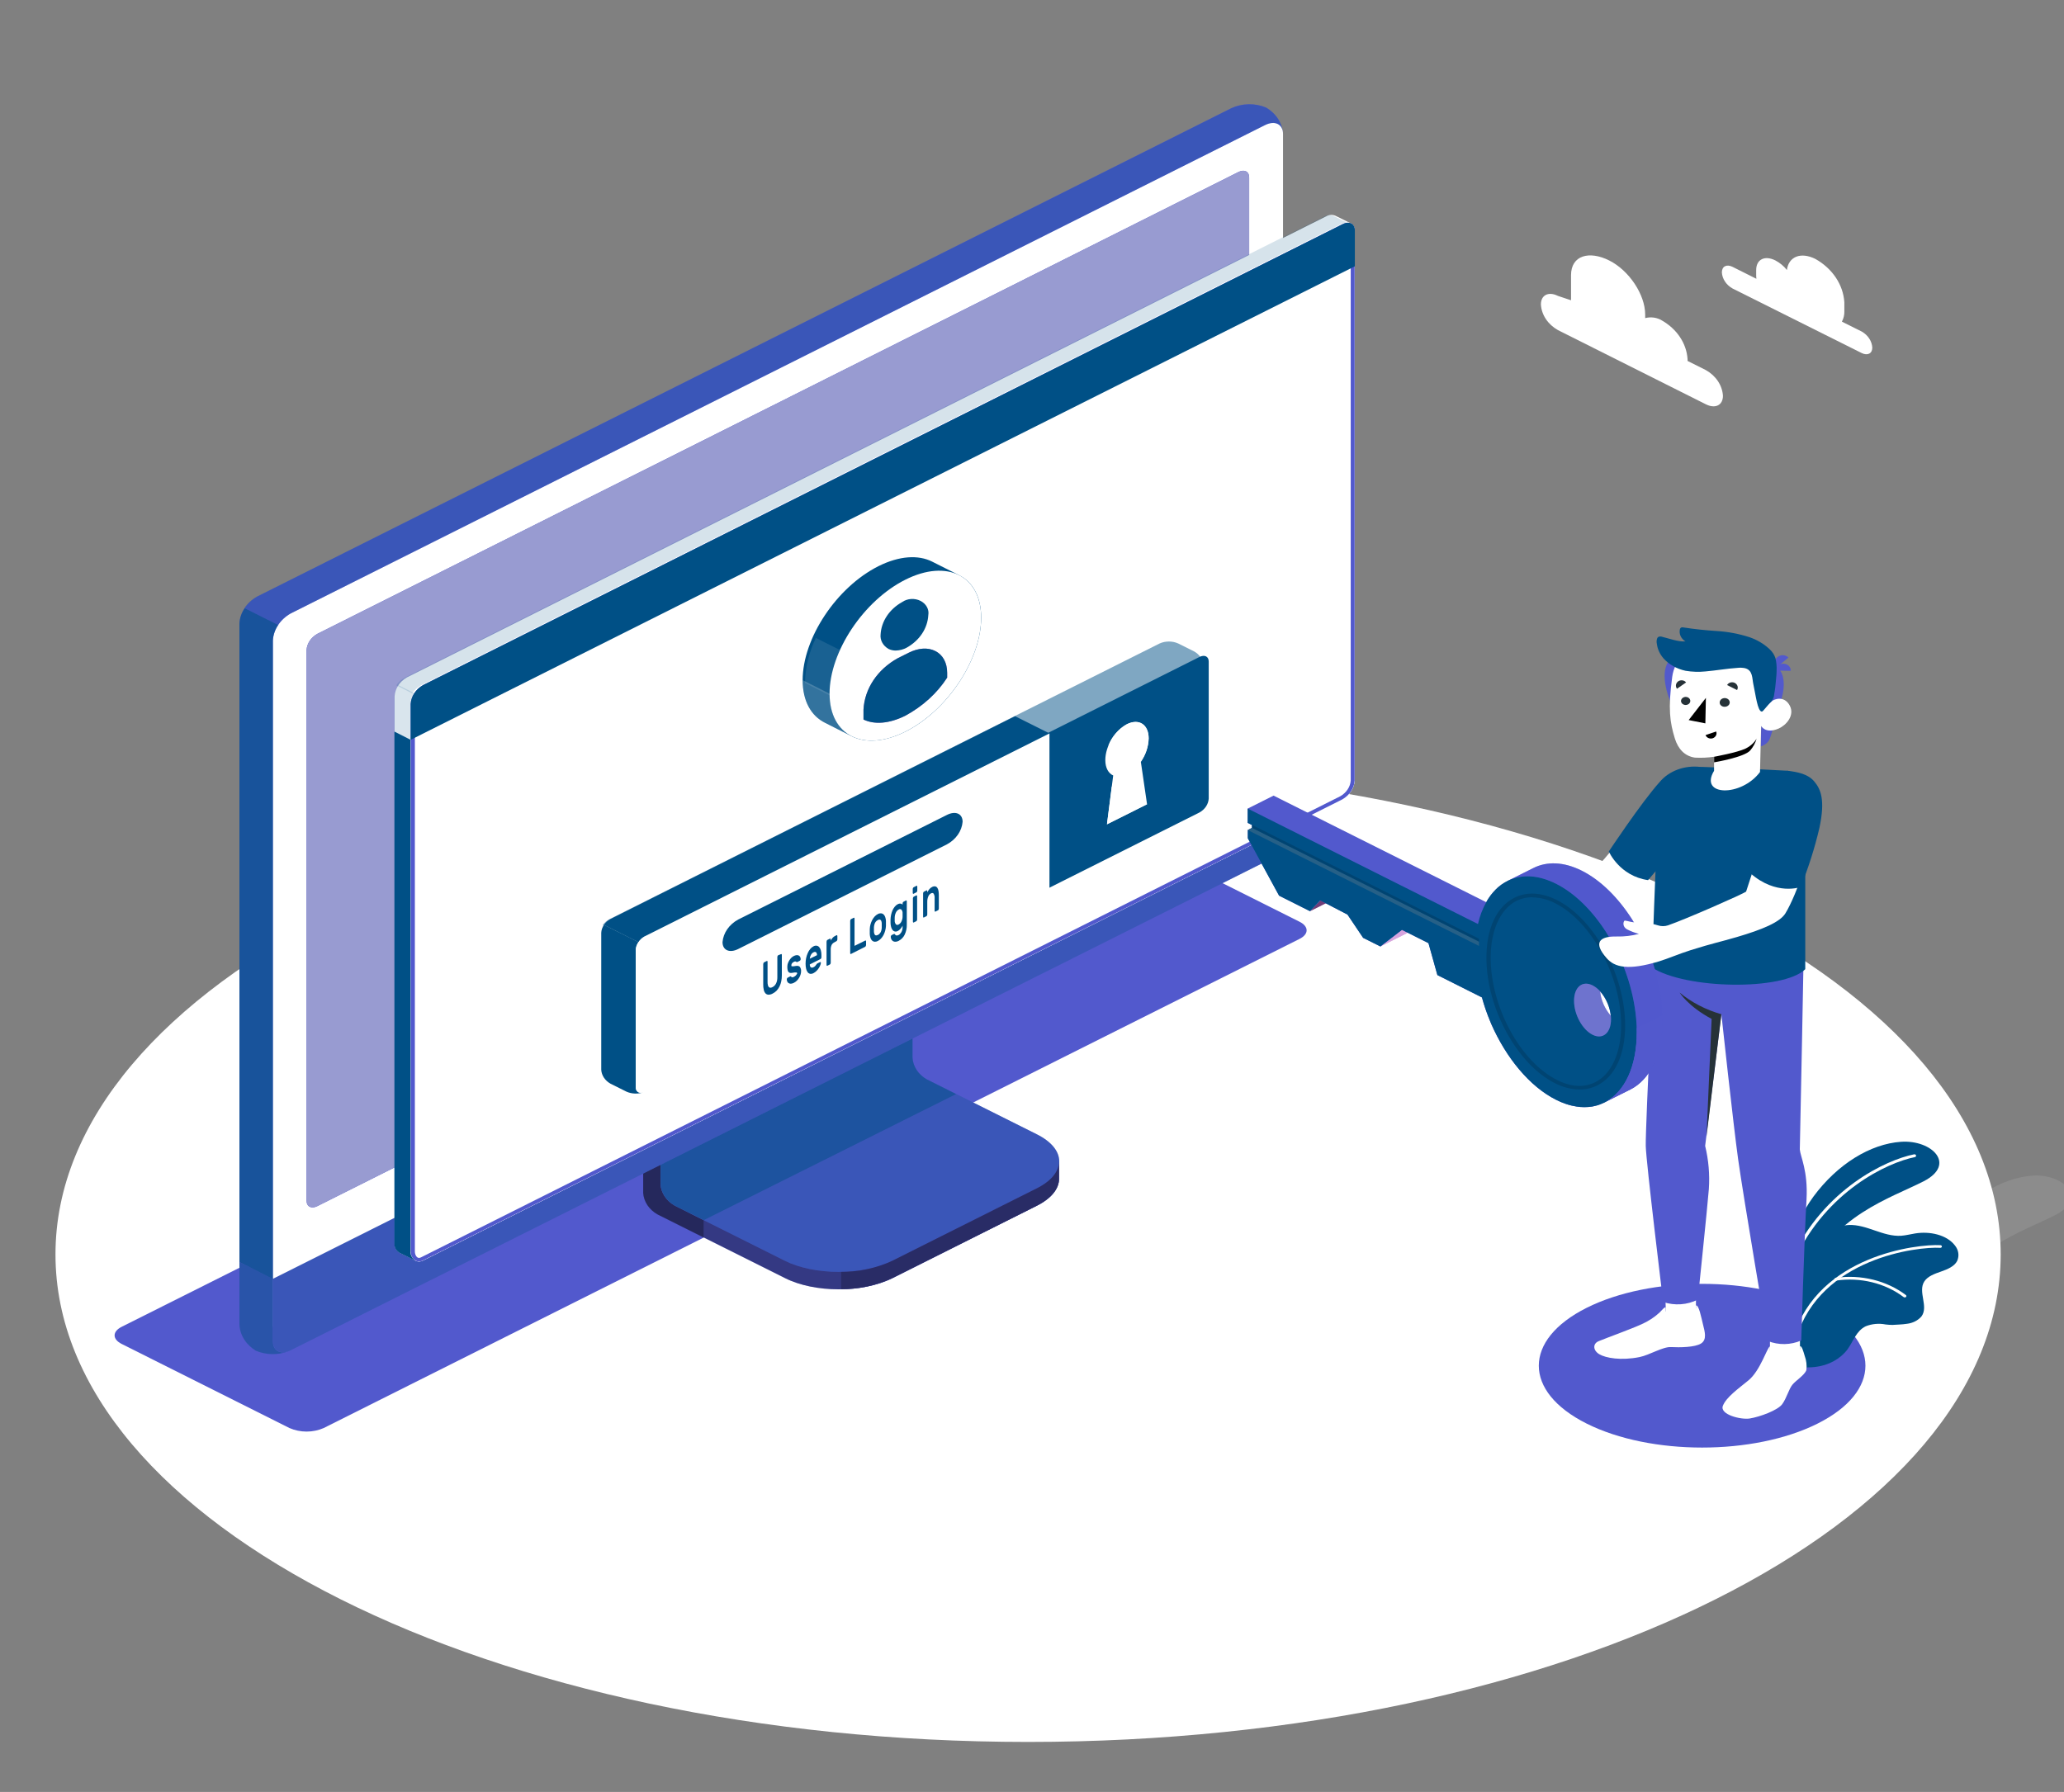 <svg width="509" height="442" viewBox="0 0 509 442" fill="none" xmlns="http://www.w3.org/2000/svg">
<rect x="0" y="0" width="509" height="442" fill="#808080" stroke="none"/>
<g clip-path="url(#clip0_1099_855)">
<path d="M253.533 429.668C385.999 429.668 493.384 375.83 493.384 309.418C493.384 243.005 385.999 189.167 253.533 189.167C121.067 189.167 13.682 243.005 13.682 309.418C13.682 375.83 121.067 429.668 253.533 429.668Z" fill="white"/>
<path d="M391.278 351.142C375.55 343.257 375.55 330.475 391.278 322.589C407.007 314.704 432.508 314.704 448.236 322.589C463.964 330.475 463.964 343.257 448.236 351.142C432.508 359.028 407.007 359.028 391.278 351.142Z" fill="#5259CD"/>
<path d="M71.382 352.239L30.011 331.5C27.679 330.333 27.679 328.433 30.011 327.266L270.656 206.617C271.964 206.042 273.409 205.742 274.875 205.742C276.341 205.742 277.787 206.042 279.095 206.617L320.477 227.356C322.808 228.523 322.808 230.423 320.477 231.59L79.832 352.239C78.522 352.814 77.075 353.114 75.607 353.114C74.139 353.114 72.692 352.814 71.382 352.239V352.239Z" fill="#5259CD"/>
<path d="M220.091 315.27L255.66 297.413C259.325 295.574 261.157 293.17 261.157 290.756C261.157 288.343 261.157 286.46 261.157 286.46L224.265 268.391C223.235 267.813 222.376 267.03 221.761 266.108C221.145 265.187 220.789 264.151 220.723 263.087V224.996L158.625 256.165V294.239C158.696 295.302 159.054 296.336 159.669 297.257C160.284 298.179 161.14 298.962 162.167 299.543L193.562 315.243C200.872 318.947 212.762 318.947 220.091 315.27Z" fill="#5259CD"/>
<g opacity="0.6">
<path opacity="0.6" d="M220.091 315.27L255.66 297.413C259.325 295.574 261.157 293.17 261.157 290.756C261.157 288.343 261.157 286.46 261.157 286.46L224.265 268.391C223.235 267.813 222.376 267.03 221.761 266.108C221.145 265.187 220.789 264.151 220.723 263.087V224.996L158.625 256.165V294.239C158.696 295.302 159.054 296.336 159.669 297.257C160.284 298.179 161.14 298.962 162.167 299.543L193.562 315.243C200.872 318.947 212.762 318.947 220.091 315.27Z" fill="black"/>
</g>
<path opacity="0.3" d="M173.518 300.984V305.263L162.137 299.561C161.11 298.98 160.255 298.197 159.641 297.275C159.028 296.354 158.673 295.32 158.604 294.257V256.165L170.434 250.234C170.678 252.842 170.943 255.538 171.197 258.19L162.88 262.345V292.091C162.946 293.156 163.301 294.191 163.917 295.113C164.533 296.035 165.392 296.817 166.423 297.395L173.518 300.984Z" fill="black"/>
<path d="M162.88 292.1C162.95 293.164 163.307 294.198 163.922 295.119C164.538 296.041 165.394 296.823 166.423 297.404L193.522 310.965C200.851 314.633 212.742 314.642 220.081 310.965L255.711 293.108C263.051 289.43 263.051 283.472 255.711 279.795L228.592 266.234C227.566 265.652 226.712 264.869 226.098 263.947C225.485 263.026 225.129 261.993 225.059 260.93V231.175L162.961 262.345L162.88 292.1Z" fill="#5259CD"/>
<path opacity="0.3" d="M162.88 292.1C162.95 293.164 163.307 294.198 163.922 295.119C164.538 296.041 165.394 296.823 166.423 297.404L193.522 310.965C200.851 314.633 212.742 314.642 220.081 310.965L255.711 293.108C263.051 289.43 263.051 283.472 255.711 279.795L228.592 266.234C227.566 265.652 226.712 264.869 226.098 263.947C225.485 263.026 225.129 261.993 225.059 260.93V231.175L162.961 262.345L162.88 292.1Z" fill="#005086"/>
<path opacity="0.5" d="M235.769 269.867L228.551 266.252C227.526 265.67 226.672 264.886 226.058 263.965C225.444 263.044 225.089 262.01 225.019 260.948V231.175L162.921 262.345V292.1C162.991 293.164 163.348 294.198 163.963 295.119C164.579 296.041 165.435 296.823 166.464 297.404L173.59 300.94L235.769 269.867Z" fill="#005086"/>
<path d="M261.168 286.469V290.765C261.168 293.179 259.325 295.574 255.671 297.422L220.041 315.27C216.142 317.077 211.787 318.016 207.367 318.001V313.723C211.787 313.737 216.142 312.799 220.041 310.991L255.671 293.126C259.325 291.296 261.168 288.882 261.168 286.469Z" fill="#5259CD"/>
<path opacity="0.5" d="M261.168 286.469V290.765C261.168 293.179 259.325 295.574 255.671 297.422L220.041 315.27C216.142 317.077 211.787 318.016 207.367 318.001V313.723C211.787 313.737 216.142 312.799 220.041 310.991L255.671 293.126C259.325 291.296 261.168 288.882 261.168 286.469Z" fill="black"/>
<path d="M63.116 329.078C64.458 329.641 65.934 329.922 67.425 329.899C68.916 329.876 70.379 329.549 71.698 328.945L311.946 208.5C313.234 207.771 314.306 206.788 315.075 205.631C315.845 204.475 316.29 203.177 316.374 201.844V33.07C316.328 31.773 315.93 30.503 315.211 29.365C314.493 28.227 313.475 27.252 312.241 26.52C310.9 25.956 309.425 25.675 307.936 25.7C306.446 25.724 304.984 26.054 303.669 26.661L63.421 147.142C62.138 147.876 61.072 148.863 60.311 150.023C59.55 151.183 59.116 152.483 59.044 153.816V322.563C59.089 323.849 59.481 325.109 60.188 326.24C60.896 327.372 61.898 328.344 63.116 329.078Z" fill="#5259CD"/>
<path d="M71.728 328.936L311.976 208.491C313.266 207.763 314.34 206.781 315.109 205.624C315.879 204.467 316.323 203.169 316.405 201.835V33.07C316.405 30.622 314.42 29.623 311.976 30.852L71.728 151.297C70.44 152.026 69.367 153.008 68.597 154.165C67.828 155.322 67.384 156.619 67.3 157.953V326.718C67.3 329.166 69.285 330.165 71.728 328.936Z" fill="white"/>
<path d="M71.077 333.321C69.817 333.799 68.453 334.033 67.079 334.009C65.704 333.984 64.352 333.701 63.116 333.18C61.895 332.444 60.891 331.469 60.184 330.334C59.477 329.2 59.086 327.937 59.044 326.647V311.283L67.341 315.455V330.819C67.29 333.056 68.929 334.072 71.077 333.321Z" fill="#5259CD"/>
<path opacity="0.5" d="M71.077 333.321C69.817 333.799 68.453 334.033 67.079 334.009C65.704 333.984 64.352 333.701 63.116 333.18C61.895 332.444 60.891 331.469 60.184 330.334C59.477 329.2 59.086 327.937 59.044 326.647V311.283L67.341 315.455V330.819C67.29 333.056 68.929 334.072 71.077 333.321Z" fill="#005086"/>
<path d="M67.29 315.455V330.819C67.29 333.268 69.326 334.258 71.718 333.038L311.966 212.593C313.249 211.867 314.318 210.89 315.087 209.74C315.856 208.59 316.304 207.299 316.394 205.972V190.537L67.29 315.455Z" fill="#5259CD"/>
<path opacity="0.3" d="M67.3 315.42V330.819C67.3 333.268 69.336 334.258 71.728 333.038L311.976 212.593C313.257 211.866 314.324 210.888 315.091 209.738C315.859 208.589 316.305 207.299 316.394 205.972V190.537L67.3 315.42Z" fill="#005086"/>
<path d="M75.597 296.14V160.349C75.644 159.549 75.909 158.77 76.368 158.075C76.829 157.381 77.471 156.791 78.243 156.353L305.4 42.432C306.866 41.698 308.057 42.291 308.057 43.758V179.62C308.008 180.421 307.741 181.2 307.28 181.894C306.818 182.588 306.174 183.178 305.4 183.616L78.254 297.51C76.788 298.244 75.597 297.643 75.597 296.14Z" fill="#5259CD"/>
<path d="M75.597 296.14V160.349C75.644 159.549 75.909 158.77 76.368 158.075C76.829 157.381 77.471 156.791 78.243 156.353L305.4 42.432C306.866 41.698 308.057 42.291 308.057 43.758V179.62C308.008 180.421 307.741 181.2 307.28 181.894C306.818 182.588 306.174 183.178 305.4 183.616L78.254 297.51C76.788 298.244 75.597 297.643 75.597 296.14Z" fill="#989BD1"/>
<path d="M191.842 257.889C190.633 258.572 189.626 259.493 188.905 260.578C188.183 261.662 187.766 262.88 187.688 264.13C187.688 266.429 189.551 267.366 191.842 266.217C193.052 265.533 194.06 264.61 194.782 263.524C195.503 262.438 195.919 261.219 195.995 259.967C195.995 257.668 194.132 256.74 191.842 257.889Z" fill="#5259CD"/>
<path opacity="0.7" d="M68.603 154.152C67.814 155.303 67.363 156.606 67.29 157.944V315.455L59.044 311.283V153.816C59.097 152.473 59.546 151.164 60.347 150.015L68.603 154.152Z" fill="#005086"/>
<path opacity="0.3" d="M316.354 32.434C316.038 30.454 314.195 29.782 311.966 30.852L71.718 151.297C70.415 152.004 69.34 152.986 68.593 154.152L60.286 149.988C61.038 148.823 62.117 147.841 63.421 147.133L303.669 26.697C304.986 26.089 306.45 25.76 307.941 25.735C309.432 25.711 310.909 25.992 312.251 26.555C313.38 27.223 314.33 28.093 315.038 29.108C315.746 30.122 316.194 31.256 316.354 32.434Z" fill="#005086"/>
<path d="M329.313 53.208C328.957 53.053 328.558 52.984 328.159 53.011C327.761 53.037 327.379 53.157 327.053 53.358L100.365 167.076C99.471 167.59 98.728 168.279 98.198 169.089C97.667 169.898 97.363 170.804 97.311 171.735V306.695C97.279 307.151 97.384 307.606 97.614 308.016C97.844 308.426 98.192 308.778 98.624 309.038C99.123 309.276 101.79 310.62 102.584 310.991C102.865 311.115 103.179 311.173 103.494 311.157C103.809 311.142 104.113 311.054 104.376 310.903L331.014 197.185C331.908 196.671 332.651 195.982 333.181 195.172C333.712 194.363 334.015 193.457 334.068 192.526V56.868C334.113 56.525 334.048 56.178 333.879 55.866C333.709 55.553 333.444 55.288 333.111 55.1C332.602 54.808 329.884 53.5 329.313 53.208Z" fill="white"/>
<path d="M104.325 168.985L331.023 55.312C332.734 54.428 334.077 55.153 334.077 56.868V192.526C334.025 193.457 333.722 194.363 333.191 195.172C332.66 195.982 331.918 196.671 331.023 197.185L104.325 310.903C102.615 311.787 101.271 310.364 101.271 308.649V173.644C101.325 172.714 101.629 171.808 102.16 170.999C102.69 170.19 103.432 169.5 104.325 168.985V168.985Z" fill="white"/>
<path d="M332.408 55.825C333.008 55.825 333.1 56.479 333.1 56.868V192.526C333.045 193.305 332.782 194.062 332.331 194.738C331.881 195.413 331.255 195.987 330.504 196.416L103.836 310.134C103.684 310.219 103.508 310.268 103.327 310.275C102.757 310.275 102.309 309.515 102.309 308.649V173.644C102.358 172.865 102.614 172.107 103.055 171.428C103.496 170.749 104.112 170.167 104.854 169.728L331.532 56.072C331.795 55.925 332.096 55.84 332.408 55.825V55.825ZM332.408 54.941C331.917 54.959 331.44 55.087 331.023 55.312L104.325 168.985C103.432 169.5 102.69 170.19 102.16 170.999C101.629 171.808 101.325 172.714 101.271 173.644V308.649C101.271 310.01 102.146 311.159 103.307 311.159C103.666 311.153 104.018 311.065 104.325 310.903L331.013 197.185C331.908 196.671 332.65 195.982 333.181 195.172C333.711 194.363 334.015 193.457 334.067 192.526V56.868C334.067 55.648 333.375 54.941 332.357 54.941H332.408Z" fill="#5259CD"/>
<path d="M98.563 309.038C98.899 309.188 101.312 310.381 102.37 310.912C101.99 310.638 101.689 310.291 101.491 309.898C101.293 309.505 101.204 309.077 101.23 308.649V182.458L97.26 180.442V306.695C97.227 307.15 97.33 307.604 97.558 308.015C97.786 308.425 98.132 308.777 98.563 309.038V309.038Z" fill="#005086"/>
<path d="M334.118 56.841C334.118 55.144 332.723 54.454 331.064 55.312L104.325 168.985C103.432 169.5 102.69 170.19 102.16 170.999C101.629 171.808 101.325 172.714 101.271 173.644V182.484L334.118 65.681V56.841Z" fill="#005086"/>
<g opacity="0.4">
<path opacity="0.4" d="M330.545 55.352L103.846 169.017C102.936 169.515 102.187 170.205 101.668 171.023L97.728 169.034C98.246 168.245 98.989 167.584 99.886 167.116L326.574 53.398C326.899 53.196 327.281 53.074 327.679 53.046C328.077 53.018 328.477 53.085 328.834 53.239C329.384 53.54 331.96 54.804 332.621 55.113C332.279 55.003 331.911 54.967 331.549 55.009C331.187 55.05 330.842 55.168 330.545 55.352V55.352Z" fill="#005086"/>
</g>
<path opacity="0.15" d="M97.26 180.451V171.69C97.302 170.736 97.628 169.807 98.207 168.994L102.156 170.974C101.586 171.773 101.266 172.687 101.23 173.626V182.466L97.26 180.451Z" fill="#005086"/>
<path d="M286.313 158.607L150.542 226.675C149.882 227.047 149.332 227.549 148.938 228.141C148.543 228.732 148.315 229.396 148.272 230.079V263.883C148.315 264.565 148.543 265.229 148.938 265.821C149.332 266.412 149.882 266.914 150.542 267.286L154.502 269.266C155.206 269.576 155.984 269.737 156.772 269.737C157.561 269.737 158.339 269.576 159.042 269.266L294.793 201.198C295.453 200.824 296.003 200.321 296.397 199.728C296.792 199.135 297.02 198.47 297.063 197.786V163.973C297.02 163.291 296.792 162.627 296.397 162.035C296.003 161.444 295.453 160.942 294.793 160.57L290.823 158.59C290.122 158.285 289.349 158.129 288.565 158.132C287.782 158.135 287.01 158.298 286.313 158.607Z" fill="white"/>
<path opacity="0.5" d="M296.747 163.764C296.584 162.747 295.637 162.376 294.497 162.951L158.726 231.019C158.057 231.38 157.506 231.885 157.128 232.486L148.628 228.225C149.009 227.634 149.555 227.135 150.216 226.775L285.997 158.707C286.699 158.398 287.475 158.236 288.262 158.236C289.049 158.236 289.825 158.398 290.527 158.707L294.497 160.687C295.102 161.032 295.616 161.484 296.004 162.015C296.392 162.545 296.645 163.142 296.747 163.764Z" fill="#005086"/>
<path d="M158.656 269.434C157.991 269.662 157.278 269.765 156.564 269.738C155.851 269.71 155.151 269.553 154.512 269.275L150.542 267.295C149.883 266.922 149.334 266.42 148.94 265.828C148.545 265.237 148.317 264.574 148.272 263.892V230.088C148.303 229.398 148.534 228.725 148.944 228.134L157.444 232.395C157.031 232.979 156.8 233.646 156.772 234.331V268.144C156.772 269.266 157.587 269.788 158.656 269.434Z" fill="#005086"/>
<path d="M160.04 230.11L295.81 162.042C297.063 161.414 298.081 161.918 298.081 163.173V196.986C298.037 197.67 297.809 198.335 297.415 198.928C297.021 199.521 296.471 200.025 295.81 200.399L160.06 268.467C158.808 269.094 157.79 268.582 157.79 267.326V233.522C157.831 232.84 158.056 232.176 158.447 231.583C158.837 230.99 159.383 230.486 160.04 230.11V230.11Z" fill="#005086"/>
<path d="M250.316 176.659L150.552 226.684C149.891 227.044 149.345 227.543 148.964 228.134L157.465 232.395C157.843 231.794 158.393 231.289 159.063 230.927L258.827 180.911L250.316 176.659Z" fill="#005086"/>
<path d="M258.806 180.911L159.042 230.927C158.382 231.301 157.832 231.805 157.438 232.398C157.043 232.991 156.815 233.656 156.772 234.34V268.135C156.772 269.39 157.79 269.903 159.042 269.275L258.806 219.259V180.911Z" fill="white"/>
<path d="M182.049 226.808L233.529 201.004C235.657 199.934 237.388 200.695 237.388 202.701C237.292 203.828 236.892 204.92 236.22 205.888C235.548 206.855 234.623 207.672 233.519 208.27L182.049 234.083C179.921 235.153 178.181 234.393 178.181 232.386C178.277 231.258 178.677 230.165 179.349 229.196C180.021 228.227 180.946 227.409 182.049 226.808V226.808Z" fill="#005086"/>
<path d="M192.595 235.356C192.605 235.347 192.617 235.339 192.63 235.334C192.643 235.329 192.657 235.326 192.672 235.326C192.686 235.326 192.701 235.329 192.714 235.334C192.727 235.339 192.739 235.347 192.748 235.356C192.794 235.416 192.815 235.488 192.809 235.559V240.589C192.81 241.075 192.762 241.56 192.667 242.039C192.583 242.477 192.439 242.904 192.239 243.312C192.057 243.686 191.817 244.037 191.527 244.355C191.24 244.651 190.895 244.899 190.509 245.089C190.206 245.26 189.852 245.352 189.491 245.354C189.352 245.345 189.218 245.311 189.095 245.255C188.973 245.198 188.865 245.121 188.778 245.027C188.555 244.767 188.408 244.464 188.35 244.143C188.253 243.715 188.209 243.28 188.218 242.844V237.805C188.218 237.717 188.239 237.629 188.279 237.548C188.304 237.476 188.358 237.413 188.432 237.372L189.073 237.045C189.094 237.028 189.121 237.018 189.15 237.018C189.178 237.018 189.205 237.028 189.226 237.045C189.273 237.104 189.295 237.176 189.287 237.248V242.216C189.279 242.489 189.31 242.762 189.379 243.029C189.407 243.2 189.492 243.36 189.623 243.489C189.669 243.536 189.727 243.574 189.792 243.598C189.857 243.623 189.928 243.634 190 243.63C190.174 243.62 190.342 243.572 190.488 243.489C190.669 243.395 190.834 243.279 190.977 243.144C191.136 242.985 191.266 242.806 191.364 242.614C191.478 242.387 191.564 242.15 191.618 241.907C191.678 241.615 191.705 241.319 191.7 241.023V236.046C191.703 235.957 191.727 235.87 191.771 235.789C191.796 235.716 191.85 235.654 191.924 235.613L192.595 235.356Z" fill="#005086"/>
<path d="M196.586 240.112C196.592 240.047 196.574 239.982 196.535 239.926C196.511 239.903 196.481 239.886 196.447 239.875C196.414 239.864 196.377 239.861 196.342 239.865C196.217 239.85 196.09 239.85 195.965 239.865L195.375 239.962C195.184 240.003 194.985 240.003 194.795 239.962C194.645 239.92 194.516 239.836 194.428 239.723C194.328 239.58 194.263 239.42 194.235 239.255C194.135 238.781 194.135 238.296 194.235 237.823C194.311 237.551 194.42 237.287 194.56 237.036C194.7 236.785 194.87 236.547 195.069 236.329C195.262 236.12 195.497 235.943 195.762 235.807C195.976 235.694 196.215 235.621 196.464 235.595C196.645 235.579 196.826 235.613 196.983 235.692C197.133 235.771 197.25 235.889 197.319 236.028C197.401 236.193 197.446 236.37 197.452 236.55C197.462 236.638 197.441 236.728 197.39 236.806C197.365 236.879 197.311 236.942 197.238 236.983L196.627 237.292C196.599 237.306 196.567 237.313 196.535 237.313C196.503 237.313 196.472 237.306 196.444 237.292L196.311 237.204C196.259 237.168 196.195 237.146 196.128 237.142C195.997 237.155 195.872 237.194 195.762 237.257C195.602 237.34 195.46 237.448 195.344 237.575C195.221 237.714 195.156 237.886 195.161 238.061C195.147 238.128 195.147 238.197 195.161 238.265C195.18 238.289 195.206 238.31 195.236 238.326C195.266 238.341 195.299 238.35 195.334 238.353C195.445 238.369 195.559 238.369 195.67 238.353L196.24 238.265C196.719 238.185 197.044 238.265 197.258 238.494C197.483 238.822 197.586 239.202 197.553 239.582C197.551 239.844 197.51 240.106 197.431 240.36C197.351 240.635 197.235 240.902 197.085 241.155C196.935 241.417 196.747 241.661 196.525 241.88C196.314 242.095 196.063 242.277 195.782 242.419C195.558 242.544 195.303 242.619 195.039 242.64C194.847 242.646 194.659 242.6 194.499 242.508C194.342 242.414 194.221 242.282 194.153 242.128C194.071 241.96 194.029 241.779 194.031 241.597C194.022 241.506 194.043 241.413 194.092 241.332C194.117 241.259 194.171 241.196 194.245 241.155L194.856 240.846C194.937 240.846 194.998 240.802 195.039 240.846L195.171 240.97C195.198 240.996 195.231 241.017 195.268 241.032C195.305 241.048 195.344 241.056 195.385 241.058C195.528 241.059 195.668 241.018 195.782 240.943C195.966 240.852 196.131 240.736 196.271 240.598C196.34 240.526 196.398 240.445 196.444 240.36C196.516 240.289 196.565 240.204 196.586 240.112V240.112Z" fill="#005086"/>
<path d="M198.663 237.716C198.661 237.257 198.705 236.799 198.795 236.346C198.88 235.92 199.013 235.503 199.192 235.1C199.342 234.738 199.547 234.396 199.803 234.083C200.016 233.814 200.294 233.588 200.617 233.42C200.853 233.282 201.141 233.229 201.422 233.27C201.67 233.32 201.888 233.449 202.033 233.632C202.224 233.872 202.359 234.143 202.43 234.428C202.527 234.799 202.575 235.179 202.572 235.559V236.108C202.575 236.2 202.551 236.291 202.501 236.373C202.476 236.446 202.422 236.508 202.348 236.55L199.701 237.884C199.695 238.04 199.719 238.195 199.773 238.344C199.812 238.444 199.882 238.533 199.976 238.6C200.06 238.658 200.165 238.686 200.271 238.68C200.394 238.667 200.513 238.631 200.617 238.574C200.771 238.501 200.909 238.406 201.025 238.291C201.129 238.189 201.218 238.076 201.289 237.955C201.333 237.885 201.38 237.817 201.432 237.752C201.476 237.707 201.527 237.668 201.585 237.637L202.216 237.319C202.237 237.304 202.264 237.295 202.292 237.295C202.32 237.295 202.347 237.304 202.368 237.319C202.395 237.347 202.414 237.379 202.425 237.414C202.436 237.449 202.437 237.486 202.43 237.522C202.418 237.694 202.377 237.864 202.307 238.026C202.22 238.271 202.104 238.508 201.961 238.733C201.802 238.992 201.611 239.235 201.391 239.458C201.172 239.686 200.911 239.88 200.617 240.032C200.377 240.169 200.089 240.229 199.803 240.2C199.553 240.148 199.334 240.016 199.192 239.829C198.992 239.561 198.857 239.26 198.795 238.945C198.703 238.541 198.658 238.129 198.663 237.716V237.716ZM200.617 234.896C200.461 234.97 200.325 235.072 200.22 235.197C200.107 235.321 200.015 235.458 199.946 235.604C199.874 235.75 199.816 235.9 199.773 236.054C199.737 236.194 199.713 236.336 199.701 236.479L201.493 235.595C201.483 235.473 201.462 235.352 201.432 235.232C201.416 235.126 201.367 235.025 201.289 234.941C201.259 234.902 201.22 234.87 201.174 234.846C201.129 234.821 201.078 234.806 201.025 234.799C200.88 234.789 200.736 234.823 200.617 234.896V234.896Z" fill="#005086"/>
<path d="M205.769 232.43C205.46 232.583 205.217 232.819 205.076 233.102C204.918 233.475 204.845 233.872 204.863 234.269V237.46C204.864 237.551 204.843 237.642 204.802 237.725C204.777 237.798 204.722 237.861 204.649 237.902L204.048 238.203C204.039 238.212 204.027 238.22 204.014 238.225C204.001 238.23 203.986 238.233 203.972 238.233C203.957 238.233 203.943 238.23 203.93 238.225C203.917 238.22 203.905 238.212 203.896 238.203C203.85 238.143 203.829 238.071 203.834 237.999V232.28C203.835 232.189 203.856 232.099 203.896 232.015C203.924 231.943 203.977 231.882 204.048 231.838L204.649 231.537C204.67 231.521 204.697 231.511 204.725 231.511C204.754 231.511 204.781 231.521 204.802 231.537C204.849 231.593 204.87 231.663 204.863 231.732V232.015C204.984 231.777 205.134 231.552 205.311 231.343C205.472 231.149 205.68 230.989 205.921 230.874L206.288 230.689C206.307 230.672 206.332 230.663 206.359 230.663C206.386 230.663 206.411 230.672 206.43 230.689C206.48 230.748 206.505 230.819 206.502 230.892V231.696C206.5 231.788 206.476 231.879 206.43 231.962C206.405 232.032 206.355 232.093 206.288 232.138L205.769 232.43Z" fill="#005086"/>
<path d="M213.363 232.006C213.372 231.996 213.384 231.989 213.397 231.984C213.41 231.979 213.425 231.976 213.439 231.976C213.454 231.976 213.468 231.979 213.481 231.984C213.494 231.989 213.506 231.996 213.516 232.006C213.561 232.066 213.583 232.137 213.577 232.209V233.093C213.576 233.184 213.555 233.274 213.516 233.358C213.481 233.424 213.428 233.481 213.363 233.526L209.881 235.294C209.861 235.311 209.833 235.32 209.805 235.32C209.777 235.32 209.749 235.311 209.729 235.294C209.683 235.237 209.661 235.169 209.667 235.1V227.144C209.668 227.053 209.689 226.963 209.729 226.879C209.757 226.81 209.811 226.751 209.881 226.711L210.523 226.384C210.543 226.367 210.571 226.357 210.599 226.357C210.627 226.357 210.655 226.367 210.675 226.384C210.721 226.44 210.742 226.509 210.736 226.578V233.305L213.363 232.006Z" fill="#005086"/>
<path d="M216.488 225.464C216.717 225.326 216.994 225.261 217.272 225.279C217.51 225.295 217.732 225.39 217.893 225.544C218.083 225.733 218.222 225.956 218.3 226.198C218.409 226.511 218.47 226.835 218.483 227.161C218.483 227.232 218.483 227.329 218.483 227.444V228.125C218.483 228.231 218.483 228.328 218.483 228.408C218.463 228.792 218.402 229.174 218.3 229.548C218.206 229.913 218.069 230.268 217.893 230.609C217.731 230.926 217.523 231.223 217.272 231.493C217.057 231.737 216.791 231.944 216.488 232.103C216.252 232.236 215.975 232.301 215.694 232.289C215.459 232.271 215.24 232.176 215.083 232.023C214.888 231.841 214.748 231.619 214.676 231.378C214.567 231.065 214.506 230.741 214.493 230.415C214.493 230.344 214.493 230.255 214.493 230.141V229.46C214.493 229.345 214.493 229.248 214.493 229.177C214.505 228.79 214.563 228.405 214.666 228.028C214.765 227.66 214.905 227.302 215.083 226.958C215.245 226.643 215.45 226.346 215.694 226.074C215.91 225.827 216.18 225.62 216.488 225.464V225.464ZM217.445 227.745C217.444 227.549 217.407 227.355 217.333 227.17C217.295 227.058 217.217 226.958 217.109 226.887C217.022 226.837 216.917 226.815 216.814 226.826C216.697 226.845 216.587 226.884 216.488 226.94C216.368 226.997 216.259 227.069 216.162 227.153C216.045 227.258 215.946 227.377 215.867 227.506C215.765 227.667 215.689 227.84 215.643 228.019C215.576 228.245 215.535 228.476 215.521 228.708C215.521 228.779 215.521 228.859 215.521 228.956V229.584C215.521 229.681 215.521 229.76 215.521 229.813C215.53 230.009 215.571 230.202 215.643 230.388C215.68 230.501 215.759 230.6 215.867 230.671C215.909 230.697 215.957 230.715 216.008 230.724C216.059 230.733 216.111 230.733 216.162 230.724C216.278 230.707 216.388 230.671 216.488 230.618C216.606 230.559 216.715 230.488 216.814 230.406C216.927 230.298 217.026 230.179 217.109 230.052C217.207 229.89 217.282 229.718 217.333 229.539C217.399 229.314 217.437 229.083 217.445 228.85C217.451 228.768 217.451 228.685 217.445 228.602V227.984C217.451 227.904 217.451 227.824 217.445 227.745Z" fill="#005086"/>
<path d="M221.598 230.636C221.729 230.567 221.845 230.48 221.945 230.379C222.067 230.254 222.173 230.118 222.26 229.973C222.361 229.795 222.44 229.608 222.494 229.416C222.557 229.199 222.588 228.976 222.586 228.753V228.302C222.586 228.39 222.484 228.496 222.413 228.62C222.343 228.749 222.261 228.874 222.168 228.991C222.062 229.116 221.947 229.234 221.822 229.345C221.695 229.461 221.547 229.56 221.385 229.637C221.28 229.699 221.162 229.742 221.038 229.763C220.914 229.784 220.786 229.783 220.662 229.76C220.436 229.699 220.241 229.571 220.112 229.398C219.946 229.17 219.826 228.919 219.756 228.655C219.669 228.322 219.621 227.981 219.613 227.639C219.613 227.524 219.613 227.382 219.613 227.215C219.613 227.047 219.613 226.905 219.613 226.781C219.626 226.393 219.674 226.006 219.756 225.623C219.839 225.247 219.959 224.878 220.112 224.518C220.256 224.206 220.44 223.91 220.662 223.634C220.85 223.391 221.096 223.186 221.385 223.033C221.52 222.963 221.668 222.912 221.822 222.883C221.937 222.864 222.054 222.864 222.168 222.883C222.259 222.905 222.342 222.944 222.413 222.998C222.478 223.041 222.536 223.092 222.586 223.148V222.865C222.586 222.774 222.607 222.684 222.647 222.6C222.675 222.531 222.729 222.472 222.8 222.432L223.4 222.123C223.421 222.106 223.448 222.097 223.477 222.097C223.505 222.097 223.532 222.106 223.553 222.123C223.602 222.182 223.627 222.253 223.624 222.326V228.072C223.652 228.933 223.468 229.788 223.085 230.583C222.784 231.207 222.264 231.733 221.598 232.085C221.371 232.208 221.112 232.278 220.845 232.289C220.634 232.3 220.424 232.253 220.244 232.156C220.072 232.044 219.933 231.899 219.837 231.732C219.738 231.53 219.683 231.314 219.674 231.095C219.665 231.004 219.686 230.912 219.735 230.83C219.76 230.757 219.815 230.694 219.888 230.653L220.428 230.388C220.44 230.377 220.455 230.367 220.472 230.361C220.488 230.355 220.506 230.352 220.524 230.352C220.543 230.352 220.56 230.355 220.577 230.361C220.594 230.367 220.609 230.377 220.621 230.388C220.671 230.434 220.716 230.484 220.753 230.538C220.815 230.633 220.918 230.703 221.038 230.733C221.161 230.812 221.344 230.724 221.598 230.636ZM220.641 226.348C220.641 226.584 220.641 226.814 220.641 227.038C220.612 227.391 220.728 227.741 220.967 228.028C221.058 228.096 221.173 228.133 221.293 228.133C221.413 228.133 221.528 228.096 221.619 228.028C221.914 227.861 222.145 227.621 222.28 227.338C222.466 226.969 222.569 226.574 222.586 226.171C222.586 226.039 222.586 225.88 222.586 225.694C222.586 225.508 222.586 225.349 222.586 225.234C222.607 224.918 222.498 224.605 222.28 224.35C222.19 224.278 222.072 224.238 221.95 224.238C221.827 224.238 221.709 224.278 221.619 224.35C221.329 224.517 221.102 224.753 220.967 225.031C220.758 225.447 220.647 225.895 220.641 226.348V226.348Z" fill="#005086"/>
<path d="M225.996 218.498C226.016 218.484 226.042 218.476 226.068 218.476C226.094 218.476 226.119 218.484 226.139 218.498C226.192 218.555 226.218 218.628 226.21 218.702V219.665C226.211 219.757 226.186 219.848 226.139 219.93C226.11 219.997 226.061 220.055 225.996 220.098L225.314 220.443C225.305 220.453 225.293 220.46 225.28 220.465C225.267 220.47 225.252 220.473 225.238 220.473C225.224 220.473 225.209 220.47 225.196 220.465C225.183 220.46 225.171 220.453 225.162 220.443C225.135 220.417 225.115 220.386 225.103 220.352C225.091 220.319 225.086 220.284 225.09 220.249V219.285C225.09 219.193 225.114 219.102 225.162 219.02C225.19 218.951 225.244 218.892 225.314 218.852L225.996 218.498ZM226.169 226.799C226.17 226.887 226.149 226.975 226.108 227.055C226.076 227.125 226.023 227.186 225.956 227.232L225.345 227.533C225.336 227.542 225.325 227.549 225.313 227.555C225.301 227.56 225.287 227.562 225.274 227.562C225.26 227.562 225.246 227.56 225.234 227.555C225.222 227.549 225.211 227.542 225.202 227.533C225.149 227.476 225.124 227.403 225.131 227.329V221.61C225.13 221.518 225.155 221.427 225.202 221.345C225.231 221.276 225.28 221.215 225.345 221.168L225.956 220.867C225.976 220.851 226.004 220.841 226.032 220.841C226.06 220.841 226.088 220.851 226.108 220.867C226.154 220.924 226.175 220.993 226.169 221.062V226.799Z" fill="#005086"/>
<path d="M231.524 224.103C231.523 224.194 231.502 224.284 231.463 224.368C231.434 224.437 231.381 224.496 231.31 224.536L230.699 224.845C230.68 224.862 230.655 224.871 230.628 224.871C230.601 224.871 230.576 224.862 230.557 224.845C230.503 224.788 230.478 224.715 230.485 224.642V221.53C230.517 221.163 230.44 220.795 230.261 220.461C230.119 220.24 229.895 220.204 229.579 220.363C229.265 220.547 229.031 220.818 228.918 221.133C228.748 221.55 228.665 221.99 228.673 222.432V225.553C228.673 225.644 228.652 225.734 228.612 225.818C228.587 225.891 228.533 225.953 228.46 225.995L227.859 226.295C227.849 226.305 227.838 226.312 227.824 226.317C227.811 226.322 227.797 226.325 227.783 226.325C227.768 226.325 227.754 226.322 227.741 226.317C227.728 226.312 227.716 226.305 227.706 226.295C227.659 226.239 227.637 226.17 227.645 226.101V220.381C227.644 220.29 227.664 220.2 227.706 220.116C227.731 220.043 227.785 219.98 227.859 219.939L228.46 219.639C228.469 219.629 228.481 219.622 228.494 219.617C228.507 219.611 228.521 219.609 228.536 219.609C228.55 219.609 228.565 219.611 228.578 219.617C228.591 219.622 228.603 219.629 228.612 219.639C228.658 219.699 228.679 219.77 228.673 219.842V220.116C228.807 219.847 228.971 219.589 229.162 219.347C229.33 219.124 229.556 218.939 229.824 218.808C230.055 218.661 230.344 218.597 230.628 218.631C230.741 218.655 230.846 218.7 230.937 218.763C231.028 218.825 231.103 218.904 231.157 218.993C231.305 219.233 231.402 219.493 231.442 219.762C231.497 220.114 231.524 220.468 231.524 220.823V224.103Z" fill="#005086"/>
<path d="M282.872 198.37L272.987 203.32L274.524 191.28C273.333 190.732 272.58 189.397 272.58 187.479C272.58 184.058 274.983 180.089 277.935 178.639C280.887 177.189 283.279 178.727 283.279 182.175C283.218 184.203 282.552 186.183 281.345 187.921L282.872 198.37Z" fill="white"/>
<path d="M282.882 198.37L274.178 194.011L272.987 203.329L282.882 198.37Z" fill="white"/>
<path d="M277.914 178.612C275.761 179.875 274.156 181.726 273.354 183.872L281.324 187.868C282.531 186.13 283.198 184.15 283.259 182.122C283.279 178.701 280.887 177.136 277.914 178.612Z" fill="white"/>
<path d="M229.864 138.523C226.474 136.826 221.802 137.064 216.63 139.654C206.308 144.835 197.94 157.414 197.94 167.766C197.94 172.963 200.057 176.606 203.457 178.285L210.044 181.609C213.424 183.306 218.096 183.059 223.278 180.469C233.6 175.297 241.968 162.709 241.968 152.357C241.968 147.186 239.871 143.517 236.492 141.864" fill="#005086"/>
<path d="M223.268 142.987C212.946 148.167 204.578 160.755 204.578 171.098C204.578 181.441 212.946 185.649 223.268 180.469C233.591 175.288 241.969 162.709 241.959 152.357C241.948 142.006 233.58 137.816 223.268 142.987Z" fill="white"/>
<path d="M233.58 165.953V167.138C231.107 170.971 227.56 174.2 223.268 176.526C219.247 178.533 215.612 178.754 212.945 177.472V175.032C213.082 172.494 213.916 170.021 215.379 167.82C216.842 165.619 218.891 163.754 221.354 162.382L224.072 161.021C226.475 159.818 228.816 159.659 230.648 160.587C232.481 161.516 233.58 163.469 233.58 165.953Z" fill="#BA68C8"/>
<path opacity="0.2" d="M209.81 181.476L203.468 178.285C200.068 176.605 197.95 172.981 197.95 167.766L204.577 171.107C204.618 176.146 206.573 179.735 209.81 181.476Z" fill="white"/>
<path opacity="0.1" d="M201.198 157.352L207.825 160.685C206.127 164.207 205.215 167.978 205.137 171.797V171.797L198.51 168.455C198.592 164.64 199.504 160.873 201.198 157.352Z" fill="white"/>
<path d="M220.906 160.464C220.275 160.47 219.653 160.329 219.105 160.057C218.444 159.674 217.914 159.144 217.572 158.521C217.23 157.899 217.087 157.208 217.16 156.521C217.247 154.91 217.776 153.341 218.704 151.945C219.632 150.548 220.932 149.365 222.494 148.494V148.494C223.122 148.059 223.887 147.799 224.688 147.747C225.489 147.695 226.289 147.854 226.984 148.204C227.679 148.553 228.237 149.077 228.583 149.706C228.93 150.335 229.05 151.04 228.928 151.73C228.84 153.34 228.31 154.909 227.382 156.305C226.454 157.701 225.155 158.885 223.594 159.756C222.786 160.194 221.859 160.438 220.906 160.464V160.464Z" fill="#005086"/>
<path d="M230.648 160.579C228.816 159.65 226.475 159.81 224.072 161.012L221.354 162.373C218.89 163.746 216.84 165.612 215.377 167.815C213.914 170.017 213.08 172.492 212.945 175.032V177.481C215.612 178.762 219.247 178.541 223.268 176.535C227.56 174.209 231.107 170.98 233.58 167.147V165.962C233.58 163.469 232.521 161.516 230.648 160.579Z" fill="#005086"/>
<path d="M439.929 313.511C439.929 313.511 441.283 303.185 447.197 295.168C453.112 287.15 461.235 282.155 468.82 281.634C476.404 281.112 482.532 287.176 474.419 291.358C466.305 295.539 451.89 299.764 445.253 315.323L439.929 313.511Z" fill="#005086"/>
<path opacity="0.1" d="M472.352 321.861C472.352 321.861 473.706 311.535 479.621 303.518C485.535 295.5 493.659 290.505 501.243 289.984C508.827 289.462 514.955 295.526 506.842 299.708C498.728 303.889 484.314 308.114 477.676 323.673L472.352 321.861Z" fill="white"/>
<path d="M442.158 310.823H442.077C441.977 310.788 441.897 310.72 441.855 310.634C441.813 310.547 441.812 310.45 441.853 310.364C449.854 293.258 465.084 286.107 472.026 284.728C472.078 284.717 472.132 284.716 472.185 284.723C472.238 284.731 472.289 284.748 472.334 284.772C472.379 284.797 472.419 284.829 472.45 284.867C472.481 284.905 472.503 284.948 472.515 284.993C472.527 285.038 472.529 285.085 472.52 285.131C472.511 285.177 472.492 285.22 472.463 285.26C472.435 285.299 472.398 285.333 472.355 285.36C472.311 285.387 472.262 285.407 472.21 285.417C465.409 286.778 450.475 293.797 442.606 310.638C442.567 310.708 442.501 310.765 442.42 310.799C442.338 310.832 442.246 310.841 442.158 310.823V310.823Z" fill="white"/>
<path d="M482.654 311.027C481.972 312.37 480.282 313.077 478.715 313.626C477.147 314.174 475.437 314.766 474.582 316.039C472.871 318.602 475.681 322.227 473.849 324.711C473.417 325.211 472.874 325.63 472.251 325.943C471.628 326.256 470.939 326.456 470.225 326.532C469.054 326.718 467.863 326.718 466.682 326.806C466.116 326.8 465.552 326.761 464.992 326.691C463.347 326.372 461.627 326.531 460.095 327.142C457.744 328.291 457.041 330.864 455.596 332.853C454.713 334.024 453.549 335.015 452.184 335.76C450.819 336.504 449.284 336.984 447.686 337.166C446.668 337.281 444.632 337.449 443.614 336.928C443.534 336.894 443.459 336.852 443.39 336.804V336.804C443.237 336.663 443.054 336.477 442.973 336.38C442.967 336.359 442.967 336.338 442.973 336.318C442.555 334.983 443.237 333.604 443.268 332.225V331.977C443.197 330.377 443.146 328.786 443.105 327.195C443.017 324.248 442.983 321.302 443.003 318.355C443.003 316.446 442.759 314.359 443.695 312.565C444.713 310.585 447.279 310.54 448.246 308.604C448.633 307.827 448.836 307.004 449.213 306.218C449.795 305.074 450.728 304.091 451.909 303.375C453.09 302.66 454.474 302.239 455.912 302.16C460.381 301.966 464.381 305.104 468.85 304.812C470.001 304.732 471.131 304.423 472.271 304.246C475.885 303.654 480.069 304.547 482.105 307.208C482.551 307.756 482.835 308.391 482.931 309.057C483.027 309.723 482.932 310.4 482.654 311.027V311.027Z" fill="#005086"/>
<path d="M442.525 330.192C442.428 330.167 442.347 330.111 442.298 330.035C442.248 329.959 442.235 329.869 442.26 329.785C448.429 309.683 472.8 306.801 478.531 307.137C478.582 307.139 478.631 307.15 478.677 307.169C478.722 307.188 478.762 307.215 478.796 307.248C478.829 307.281 478.854 307.32 478.87 307.361C478.886 307.403 478.892 307.447 478.888 307.491C478.877 307.577 478.829 307.656 478.753 307.712C478.678 307.768 478.58 307.796 478.48 307.791C472.892 307.446 449.03 310.284 442.993 329.962C442.964 330.045 442.9 330.116 442.812 330.159C442.725 330.202 442.622 330.214 442.525 330.192V330.192Z" fill="white"/>
<path d="M469.634 320.008C469.557 319.999 469.485 319.968 469.43 319.92C467.177 318.224 464.521 316.981 461.651 316.28C458.781 315.578 455.768 315.436 452.827 315.862C452.728 315.87 452.629 315.845 452.549 315.793C452.47 315.741 452.417 315.664 452.399 315.579C452.384 315.493 452.409 315.404 452.468 315.333C452.527 315.262 452.616 315.214 452.715 315.199C455.782 314.756 458.924 314.907 461.916 315.642C464.908 316.377 467.676 317.678 470.021 319.451C470.057 319.482 470.085 319.518 470.105 319.558C470.125 319.598 470.135 319.642 470.135 319.685C470.135 319.729 470.125 319.772 470.105 319.812C470.085 319.853 470.057 319.889 470.021 319.92C469.975 319.967 469.913 320.001 469.844 320.017C469.774 320.033 469.701 320.03 469.634 320.008Z" fill="white"/>
<path d="M384.194 72.985L387.431 74.064V67.876C387.431 62.961 391.941 61.785 396.838 64.243C401.744 66.7 405.715 72.667 405.715 77.582V78.466C406.397 78.285 407.118 78.24 407.823 78.335C408.528 78.43 409.199 78.662 409.787 79.014C411.646 80.067 413.193 81.486 414.302 83.156C415.411 84.825 416.051 86.699 416.17 88.623V89.03L420.689 91.293C421.912 91.986 422.93 92.919 423.66 94.017C424.391 95.116 424.813 96.347 424.894 97.614C424.894 99.947 423.011 100.893 420.689 99.726L384.194 81.419C382.97 80.727 381.952 79.794 381.224 78.696C380.495 77.597 380.075 76.364 380 75.098C380 72.773 381.863 71.827 384.194 72.985Z" fill="white"/>
<path d="M427.265 65.823L433.138 68.766C433.106 68.543 433.089 68.319 433.088 68.094V66.618C433.088 63.966 435.205 62.923 437.831 64.24C438.96 64.84 439.925 65.646 440.661 66.601C441.089 63.294 444.082 62.066 447.706 63.878C449.777 65.048 451.501 66.625 452.74 68.482C453.978 70.339 454.694 72.423 454.832 74.565V76.775C454.858 77.658 454.653 78.535 454.231 79.339L459.118 81.779C459.879 82.217 460.512 82.805 460.964 83.494C461.417 84.184 461.677 84.956 461.724 85.748C461.724 87.207 460.543 87.799 459.087 87.074L427.265 71.162C426.495 70.727 425.855 70.139 425.397 69.448C424.938 68.756 424.675 67.981 424.628 67.184C424.628 65.69 425.809 65.098 427.265 65.823Z" fill="white"/>
<path d="M404.523 199.987C400.247 206.264 396.134 211.718 393.243 214.335C387.756 216.545 374.868 219.957 369.829 220.523C368.944 220.62 368.048 220.438 367.305 220.01C365.319 218.878 363.782 218.693 361.695 218.065C360.056 217.579 359.364 216.898 359.059 217.181C358.743 217.502 358.585 217.918 358.617 218.339C358.649 218.76 358.87 219.153 359.232 219.435C360.015 220.081 360.883 220.645 361.818 221.115C359.582 221.596 357.251 221.633 354.997 221.221C350.63 220.222 348.573 222.043 351.526 226.163C352.544 227.63 356.738 229.99 365.167 229.354C368.174 229.213 371.169 228.918 374.135 228.47C382.218 226.967 391.207 225.517 396.735 224.05C398.791 223.348 400.631 222.24 402.11 220.814C411.404 211.612 414.489 205.053 418.561 199.094L418.215 189.37C411.618 189.176 408.096 194.736 404.523 199.987Z" fill="white"/>
<path d="M419.345 189.176C417.432 188.943 415.482 189.167 413.706 189.827C411.929 190.486 410.394 191.554 409.267 192.915C404.747 197.945 396.745 210.021 396.745 210.021C396.745 210.021 399.361 216.076 406.426 217.093L417.777 203.78C417.777 203.78 423.152 194.533 419.345 189.176Z" fill="#005086"/>
<path d="M443.889 324.905H436.488V336.362H443.889V324.905Z" fill="white"/>
<path d="M418.235 324.295L410.844 324.525L410.468 312.397L418.235 312.167V324.295Z" fill="white"/>
<path d="M444.927 225.729C444.927 232.112 443.848 283.534 443.848 283.534C444.011 285.373 445.884 288.767 445.507 295.831C444.947 305.422 444.204 330.634 444.204 330.634C442.934 331.198 441.532 331.504 440.105 331.529C438.678 331.553 437.264 331.296 435.968 330.775C435.968 330.775 429.962 295.415 428.639 285.947C427.478 277.647 424.506 250.172 424.506 250.172L420.505 282.65C421.353 286.135 421.661 289.702 421.421 293.258C421.075 297.678 418.693 320.556 418.693 320.556C417.414 321.211 415.981 321.605 414.501 321.707C413.021 321.81 411.534 321.619 410.152 321.148C410.152 321.148 405.937 286.672 405.856 282.624C405.754 278.027 408.32 225.676 408.32 225.676L444.927 225.729Z" fill="#5259CD"/>
<path d="M436.488 333.056V332.101C435.775 332.375 434.136 338.05 431.194 340.473C428.863 342.4 425.687 344.619 424.872 346.767C424.058 348.915 429.301 350.232 431.489 349.887C434.014 349.481 438.412 347.863 439.511 346.351C440.611 344.84 441.13 342.647 442.026 341.551C442.921 340.455 444.988 339.235 445.466 337.962C445.616 336.771 445.473 335.566 445.049 334.426C444.703 333.241 444.336 331.942 443.889 332.057V332.782C442.845 333.526 441.533 333.926 440.183 333.913C439.104 333.993 436.477 333.798 436.488 333.056Z" fill="white"/>
<path d="M410.763 322.457C410.376 322.457 410.061 322.961 409.216 323.792C407.959 324.939 406.49 325.895 404.869 326.62C402.1 327.876 396.725 329.803 394.271 330.802C392.744 331.42 392.816 333.082 394.394 334.028C395.971 334.974 399.769 335.655 404.329 334.735C406.813 334.232 410.05 332.154 412.107 332.269C414.163 332.384 417.981 332.349 419.497 331.385C421.014 330.422 420.403 328.424 419.976 326.7C419.508 324.808 418.958 321.864 418.235 321.997V322.66C417.349 323.88 412.758 324.375 410.804 323.482L410.763 322.457Z" fill="white"/>
<path d="M424.506 250.172C420.656 249.078 417.136 247.25 414.204 244.824C414.204 244.824 416.24 248.192 422.103 251.33L420.841 280.334L424.506 250.172Z" fill="#263238"/>
<path d="M440.794 190.113C440.794 190.113 446.902 191.333 446.464 200.916L445.192 216.165V239.06C439.756 244.417 415.67 244.028 407.373 238.636C407.373 238.636 408.31 211.541 408.87 201.11C409.267 193.702 411.231 189.972 419.62 189.158L429.932 189.547L440.794 190.113Z" fill="#005086"/>
<path d="M433.016 170.205C433.051 171.488 432.794 172.765 432.258 173.961C431.722 175.157 430.92 176.249 429.896 177.174C428.872 178.099 427.647 178.839 426.292 179.352C424.937 179.864 423.479 180.139 422.001 180.159C415.893 180.159 412.31 175.58 410.987 170.205C408.543 160.366 415.914 160.243 422.001 160.243C424.983 160.296 427.819 161.376 429.884 163.244C431.95 165.112 433.076 167.616 433.016 170.205V170.205Z" fill="#5259CD"/>
<path d="M438.635 174.228C438.635 174.228 436.946 181.406 436.264 182.59C435.835 183.303 435.105 183.845 434.228 184.102L434.35 179.054L438.635 174.228Z" fill="#5259CD"/>
<path d="M436.508 163.947C436.508 163.947 437.719 163.681 439.012 165.432C440.112 166.926 440.366 170.285 438.636 174.272L435.449 174.608L436.508 163.947Z" fill="#5259CD"/>
<path d="M437.679 165.405L441.588 165.467C441.615 165.248 441.589 165.026 441.512 164.816C441.435 164.605 441.309 164.411 441.142 164.245C440.975 164.079 440.77 163.945 440.54 163.851C440.31 163.757 440.06 163.705 439.806 163.699C439.272 163.706 438.759 163.884 438.366 164.199C437.974 164.513 437.729 164.943 437.679 165.405Z" fill="#5259CD"/>
<path d="M438.157 164.601L441.048 162.187C440.882 162.017 440.676 161.878 440.445 161.78C440.213 161.682 439.961 161.627 439.703 161.617C439.446 161.608 439.189 161.646 438.95 161.727C438.71 161.808 438.492 161.932 438.31 162.09C437.926 162.416 437.698 162.855 437.669 163.32C437.641 163.785 437.815 164.242 438.157 164.601V164.601Z" fill="#5259CD"/>
<path d="M434.492 174.563C435.134 174.908 436.04 173.803 436.834 173.052C437.628 172.3 440.091 171.611 441.374 174.051C442.657 176.491 440.468 178.904 438.636 179.7C435.347 181.114 434.309 179.054 434.309 179.054L434.034 190.422C429.412 196.61 418.927 196.416 422.704 190.122V186.665C421.15 186.89 419.573 186.961 418.001 186.878C415.435 186.524 413.827 184.694 413.043 182.184C411.801 178.153 411.323 174.899 412.381 166.97C413.542 158.289 424.72 158.192 430.705 161.666C436.691 165.14 434.492 174.563 434.492 174.563Z" fill="white"/>
<path d="M420.566 165.617C423.233 165.388 425.87 164.91 428.547 164.733C429.124 164.673 429.709 164.697 430.278 164.804C432.314 165.29 432.069 167.359 432.395 168.8C432.955 171.293 433.413 175.509 434.492 175.527C434.818 175.527 436.04 173.697 436.834 173.043C437.27 172.479 437.517 171.821 437.546 171.142C437.75 170.117 437.852 169.065 437.943 168.022C438.025 167.138 438.126 166.254 438.126 165.37C438.173 164.371 438.081 163.371 437.852 162.391C437.596 161.557 437.107 160.792 436.426 160.163L436.223 159.969C434.881 158.75 433.253 157.798 431.448 157.175C428.853 156.331 426.13 155.816 423.365 155.646C420.604 155.476 417.855 155.181 415.13 154.762C414.974 154.722 414.808 154.722 414.651 154.762C414.541 154.815 414.448 154.891 414.38 154.984C414.312 155.077 414.273 155.183 414.265 155.292C414.153 155.842 414.223 156.407 414.466 156.923C414.709 157.44 415.116 157.886 415.639 158.209C413.796 158.333 411.679 157.502 409.908 157.078C409.764 157.025 409.61 156.998 409.455 156.998C409.299 156.998 409.145 157.025 409.001 157.078C408.824 157.186 408.697 157.346 408.645 157.529C408.516 157.944 408.499 158.38 408.594 158.802C408.756 160.081 409.304 161.301 410.182 162.338C411.554 163.889 413.493 164.989 415.68 165.458C417.289 165.728 418.937 165.781 420.566 165.617V165.617Z" fill="#005086"/>
<path d="M422.714 186.665C422.714 186.665 428.435 185.622 430.43 184.659C431.619 184.094 432.584 183.232 433.199 182.184C432.899 183.236 432.363 184.228 431.621 185.101C430.166 186.798 422.714 188.036 422.714 188.036V186.665Z" fill="black"/>
<path d="M424.089 173.264C424.078 173.537 424.191 173.802 424.405 174.003C424.618 174.203 424.915 174.322 425.229 174.334C425.478 174.351 425.728 174.303 425.945 174.196C426.163 174.088 426.338 173.926 426.447 173.731C426.557 173.535 426.596 173.316 426.559 173.101C426.523 172.886 426.412 172.686 426.242 172.526C426.072 172.367 425.851 172.256 425.607 172.207C425.363 172.159 425.108 172.176 424.875 172.256C424.642 172.335 424.442 172.474 424.302 172.654C424.162 172.834 424.087 173.047 424.089 173.264V173.264Z" fill="#263238"/>
<path d="M425.921 168.977L428.374 170.205C428.553 169.902 428.593 169.552 428.488 169.225C428.382 168.897 428.138 168.616 427.804 168.437C427.642 168.358 427.462 168.309 427.276 168.294C427.09 168.278 426.903 168.296 426.726 168.347C426.549 168.397 426.386 168.48 426.247 168.588C426.108 168.697 425.997 168.829 425.921 168.977V168.977Z" fill="#263238"/>
<path d="M423.223 180.433L420.607 181.317C420.66 181.473 420.748 181.618 420.868 181.743C420.988 181.867 421.136 181.969 421.303 182.042C421.47 182.115 421.653 182.158 421.839 182.167C422.026 182.176 422.213 182.151 422.388 182.095C422.745 181.962 423.029 181.716 423.184 181.407C423.339 181.099 423.353 180.751 423.223 180.433V180.433Z" fill="black"/>
<path d="M413.562 169.887L415.802 168.331C415.702 168.195 415.57 168.08 415.414 167.991C415.259 167.903 415.084 167.843 414.9 167.818C414.717 167.792 414.529 167.8 414.35 167.841C414.17 167.882 414.002 167.956 413.858 168.057C413.558 168.278 413.363 168.586 413.308 168.923C413.254 169.261 413.344 169.604 413.562 169.887V169.887Z" fill="#263238"/>
<path d="M414.55 172.972C414.568 173.166 414.65 173.35 414.787 173.504C414.923 173.657 415.109 173.773 415.32 173.837C415.531 173.9 415.759 173.909 415.976 173.862C416.192 173.815 416.389 173.714 416.541 173.572C416.692 173.429 416.793 173.251 416.831 173.06C416.868 172.869 416.841 172.672 416.751 172.494C416.662 172.316 416.516 172.165 416.329 172.058C416.142 171.952 415.924 171.894 415.7 171.894C415.543 171.898 415.388 171.93 415.245 171.987C415.102 172.044 414.973 172.124 414.866 172.225C414.759 172.325 414.676 172.443 414.622 172.571C414.568 172.699 414.543 172.836 414.55 172.972V172.972Z" fill="#263238"/>
<path d="M420.688 172.141L420.556 178.427L416.443 177.613L420.688 172.141Z" fill="black"/>
<path d="M323.021 224.784L329.404 221.583L331.929 218.923L325.556 222.123L323.021 224.784Z" fill="#BA68C8"/>
<path opacity="0.4" d="M323.021 224.784L329.404 221.583L331.929 218.923L325.556 222.123L323.021 224.784Z" fill="black"/>
<path d="M340.378 233.482L346.761 230.282L352.085 226.189L345.713 229.38L340.378 233.482Z" fill="#BA68C8"/>
<path opacity="0.4" d="M340.378 233.482L346.761 230.282L352.085 226.189L345.713 229.38L340.378 233.482Z" fill="white"/>
<path d="M394.597 244.523C396.106 246.28 397.02 248.368 397.234 250.552C395.731 248.792 394.819 246.706 394.597 244.523V244.523ZM409.429 244.691C407.281 232.006 399.433 219.462 390.087 214.768C385.598 212.514 381.445 212.434 378.116 214.122L372.11 217.128L371.774 217.305C371.506 217.433 371.248 217.574 371 217.729C370.507 218.024 370.043 218.355 369.615 218.719L369.412 218.887C369.229 219.046 369.035 219.232 368.862 219.409C368.689 219.586 368.424 219.86 368.221 220.098C367.789 220.592 367.397 221.112 367.05 221.654C366.867 221.928 366.694 222.22 366.531 222.538L314.073 196.248L307.701 199.439V202.975L308.24 203.24L308.749 203.497V204.204L307.731 204.726V206.776L315.437 220.92L323.052 224.748L325.587 222.096L332.306 225.588L336.164 231.325L340.419 233.456L345.743 229.354L352.279 232.633L354.478 240.51L365.462 246.026C366.005 248.031 366.685 250.006 367.498 251.94C367.569 252.134 367.661 252.338 367.752 252.559C371.397 260.868 377.189 267.985 383.725 271.264C384.508 271.668 385.329 272.014 386.178 272.299C386.627 272.454 387.086 272.586 387.553 272.696C387.96 272.791 388.367 272.87 388.774 272.935C390.06 273.139 391.377 273.139 392.663 272.935L393.192 272.82C393.445 272.776 393.694 272.714 393.935 272.634L394.506 272.44C394.707 272.377 394.902 272.297 395.086 272.201C395.274 272.131 395.458 272.051 395.636 271.963L395.9 271.821C395.948 271.807 395.993 271.787 396.033 271.759C397.488 271.034 401.072 269.231 402.049 268.754C406.895 266.314 410.03 260.144 410.03 251.418C410.022 249.166 409.821 246.918 409.429 244.691V244.691Z" fill="#5259CD"/>
<path d="M392.734 255.228C390.21 253.964 388.174 250.216 388.174 246.857C388.174 243.498 390.21 241.792 392.734 243.047C395.259 244.302 397.285 248.059 397.285 251.427C397.285 254.795 395.249 256.493 392.734 255.228ZM403.047 247.882C400.909 235.206 393.06 222.653 383.705 217.968C379.368 215.793 375.357 215.634 372.099 217.128L371.763 217.305C371.496 217.433 371.238 217.574 370.99 217.729C370.496 218.024 370.033 218.355 369.605 218.719L369.402 218.887C369.218 219.046 369.025 219.232 368.852 219.409C368.679 219.586 368.414 219.86 368.211 220.098C367.778 220.592 367.387 221.112 367.04 221.654C366.857 221.928 366.684 222.22 366.521 222.538C365.572 224.247 364.887 226.057 364.485 227.922L307.69 199.439V202.975L308.23 203.24L308.739 203.497V204.204L307.721 204.726V206.776L315.427 220.92L323.042 224.748L325.577 222.096L332.296 225.588L336.154 231.325L340.409 233.456L345.733 229.354L352.269 232.633L354.468 240.51L365.462 246.026C366.005 248.031 366.685 250.005 367.498 251.94C367.569 252.134 367.661 252.338 367.752 252.559C371.397 260.868 377.189 267.985 383.725 271.264C384.508 271.668 385.329 272.014 386.178 272.298C386.627 272.454 387.086 272.586 387.553 272.696C387.96 272.791 388.367 272.87 388.774 272.935C390.06 273.138 391.377 273.138 392.663 272.935L393.192 272.82C393.445 272.776 393.694 272.714 393.935 272.634L394.505 272.44C394.707 272.377 394.902 272.297 395.086 272.201C395.274 272.131 395.457 272.051 395.635 271.963L395.9 271.821C395.948 271.807 395.993 271.787 396.032 271.759C400.675 269.213 403.657 263.131 403.657 254.618C403.64 252.363 403.436 250.112 403.047 247.882V247.882Z" fill="#005086"/>
<path opacity="0.4" d="M397.284 251.418C397.284 254.786 395.248 256.493 392.734 255.228C390.22 253.964 388.173 250.225 388.173 246.857C388.173 243.489 390.209 241.783 392.734 243.047C393.461 243.431 394.094 243.936 394.597 244.532C394.816 246.715 395.729 248.802 397.234 250.561C397.271 250.846 397.288 251.132 397.284 251.418V251.418Z" fill="#989BD1"/>
<path opacity="0.4" d="M410.009 251.41C410.009 260.135 406.874 266.305 402.028 268.745C401.01 269.222 397.468 271.026 396.012 271.75C400.654 269.205 403.637 263.123 403.637 254.61C403.626 252.358 403.429 250.11 403.046 247.882C400.909 235.206 393.06 222.653 383.704 217.968C379.368 215.793 375.357 215.634 372.099 217.128L378.105 214.122C381.434 212.434 385.588 212.514 390.077 214.768C399.432 219.462 407.281 232.006 409.419 244.691C409.807 246.915 410.004 249.161 410.009 251.41V251.41Z" fill="#5259CD"/>
<path d="M403.637 254.592C403.637 263.105 400.654 269.187 396.012 271.733C397.468 271.008 401.051 269.204 402.029 268.727C406.874 266.287 410.01 260.117 410.01 251.392C410.01 251.074 410.01 250.747 410.01 250.419L403.637 253.62C403.627 253.964 403.637 254.283 403.637 254.592Z" fill="#5259CD"/>
<path opacity="0.15" d="M364.729 231.537V233.332L307.701 204.743L308.749 204.213V203.47L364.729 231.537Z" fill="black"/>
<path opacity="0.15" d="M364.729 232.28V233.332L307.701 204.743L308.749 204.213V204.204L364.729 232.28Z" fill="white"/>
<path opacity="0.15" d="M389.527 268.736C387.366 268.687 385.258 268.141 383.419 267.154C374.125 262.495 366.561 248.634 366.561 236.258C366.561 229.036 369.075 223.643 373.463 221.442C376.517 219.904 380.131 220.098 383.928 221.999C393.212 226.658 400.776 240.563 400.776 252.939C400.776 260.152 398.262 265.554 393.874 267.746C392.551 268.402 391.051 268.744 389.527 268.736ZM377.871 221.309C376.514 221.303 375.18 221.608 374.003 222.193C370.002 224.2 367.61 229.46 367.61 236.249C367.61 248.342 374.939 261.885 383.959 266.376C387.41 268.144 390.677 268.303 393.396 266.941C397.396 264.935 399.789 259.684 399.789 252.895C399.789 240.793 392.459 227.259 383.45 222.759C381.766 221.87 379.842 221.382 377.871 221.345V221.309Z" fill="black"/>
<path d="M440.295 225.287C443.267 220.399 446.667 209.42 448.357 203.877C450.76 196.009 446.871 191.059 442.453 190.856C439.694 191.227 430.603 219.93 430.603 219.93C429.585 220.629 415.771 226.719 411.333 228.249C410.539 228.51 409.663 228.51 408.869 228.249C406.742 227.577 405.286 227.701 403.199 227.524C401.56 227.382 400.735 226.879 400.522 227.179C400.327 227.552 400.302 227.975 400.451 228.363C400.6 228.752 400.913 229.077 401.326 229.274C402.224 229.729 403.181 230.091 404.176 230.353C402.392 230.823 400.533 231.041 398.669 230.998C394.393 230.918 392.856 232.527 396.175 236.302C398.211 238.653 401.58 239.396 409.103 237.142C411.261 236.488 414.193 235.224 416.932 234.366C422.571 232.598 424.058 232.386 428.354 231.122C434.614 229.283 438.971 227.462 440.295 225.287Z" fill="white"/>
<path d="M440.794 190.113C443.389 190.422 445.884 190.926 447.421 192.765C448.958 194.604 450.19 197.185 448.683 204.213C447.529 209.155 445.985 214.023 444.061 218.781C444.061 218.781 438.014 221.027 431.591 215.334L436.009 200.5C436.009 200.5 436.722 190.856 440.794 190.113Z" fill="#005086"/>
</g>
<defs>
<clipPath id="clip0_1099_855">
<rect width="509" height="442" fill="white"/>
</clipPath>
</defs>
</svg>
